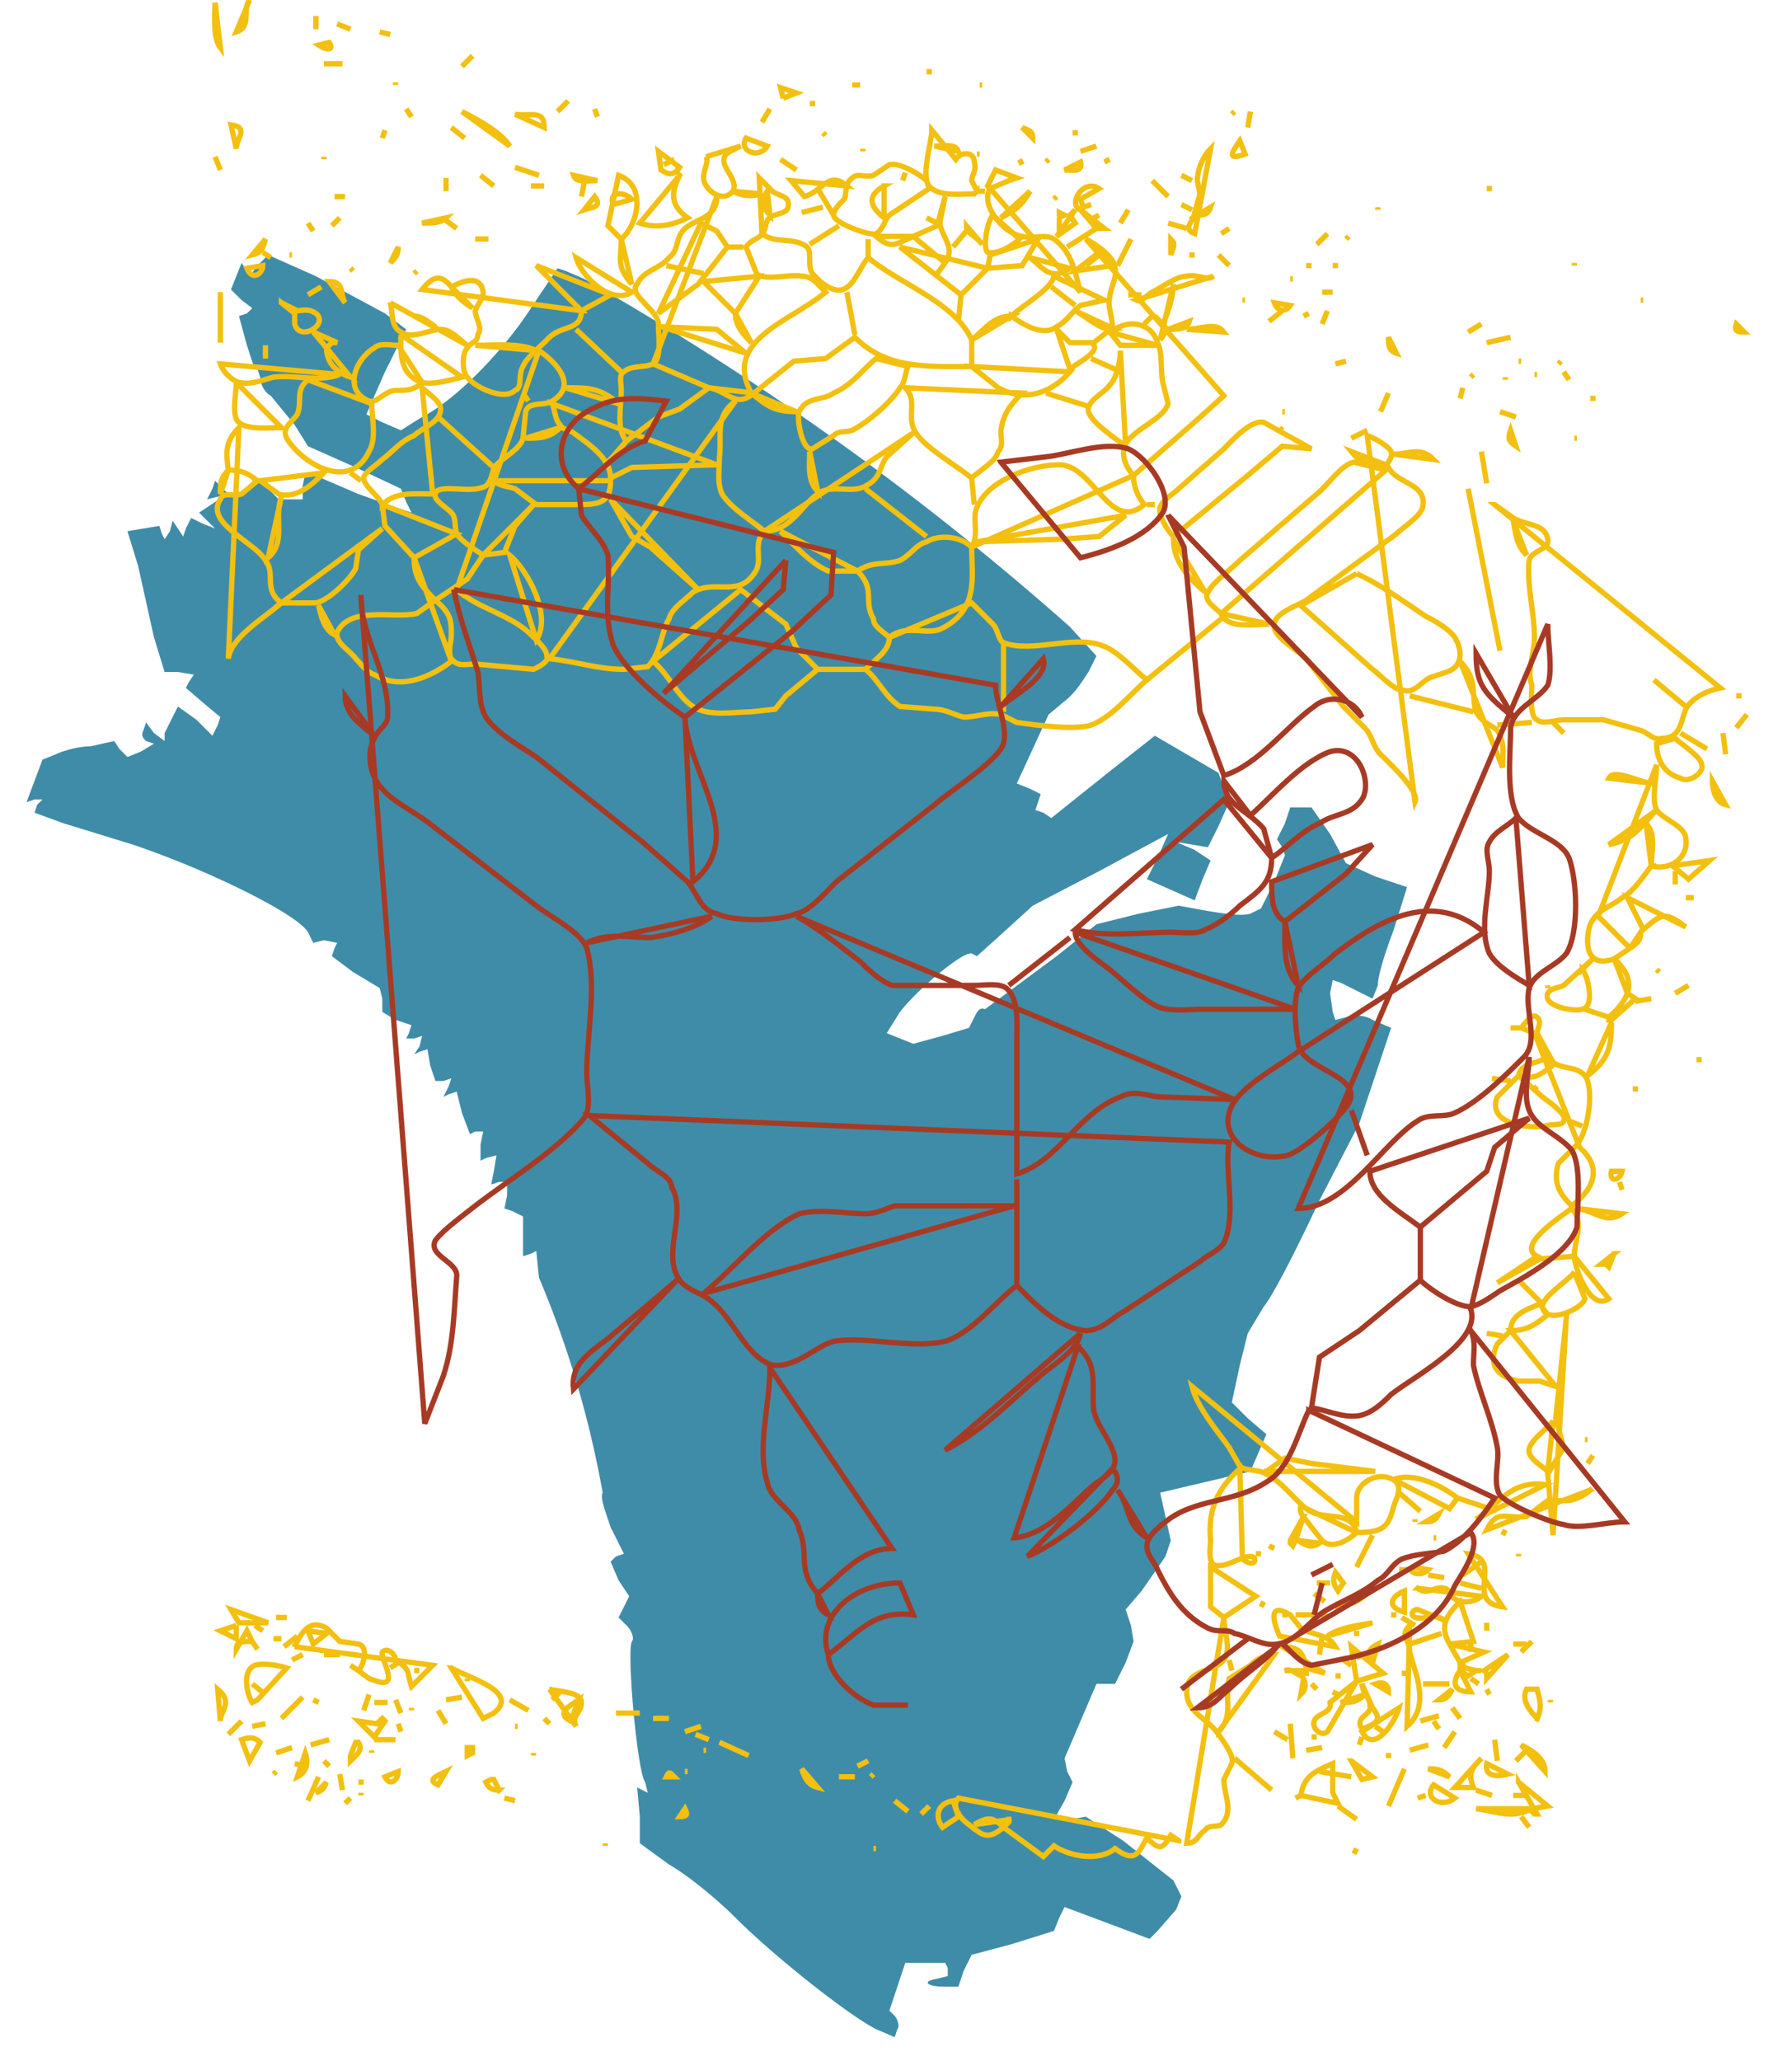 <svg xmlns="http://www.w3.org/2000/svg" viewBox="0 0 675 776"><g clip-path="url(#a)"><path fill="#3f8ca8" d="m93 102 1 2 3-4 4-4 18 8 26 14 8 6-8 16-7 16 6 3 7 3 8-5c12-6 30-24 41-41l10-15 3 1 7 3a1083 1083 0 0 1 183 131l10 11-3 6c-2 3-5 8-9 11l-6 5-6 13-6 13 5 2 4 2-1 3-1 3 3 1 3 2 20-16 19-15 12 7 12 7 2 6 2 5-4 9-4 8-6-1-6-1 7 3 6 4-3 7-3 8-9-4-9-4 4-8 4-9-26 14-25 13-11 10-10 9-2-1c-3-1-20 13-27 22l-5 8 5 2 5 2 11-3 10-3 2-4c1-2 2-4 4-3l27-20 15-12 16-4 15-3 11 2c6 1 13 2 16 1l4-2 5-10 4-10-1-3-2-3 3-6 2-6h8l7 10 6 11 11 5 12 4-5 16c-3 8-6 17-6 21l-2 5-4-2-8-4-3-1-1 5 1 7 1 3 4-1c2-1 7-1 10 1l7 3-6 18-6 18-15 29c-8 17-17 35-21 40l-6 10-3 12-3 14 6 6 7 6-3 7-3 7-17 4-17 4 2 9 2 9-2 6-9 13-6 7 2 6 1 6-3 8-4 8h-7l-6 14-6 14 1 5 2 4-3 7-4 7h6l6-1 14 9 19 15 3 6-2 5-7 8-3 3-16-6-16-6-2 4-2 5-16 5-15 4-3 6-2 6h-5c-7 0-9-2-3-3l4-1v-3l-1-2h-15l-3 9-3 9 2 2c1 1 2 4 1 5l-1 3-7-3c-10-5-38-27-53-42-7-7-18-16-25-20l-11-8v-10l-1-11 2 1 2 1-1-4c-3-4-7-49-5-53 1-1 0-4-2-6l-3-3 2-4 2-4-4-6-3-7 2-2 3-1-5-10c-2-6-4-11-3-13-5-28-13-55-24-81l-1-10-2 1-3 1v-15l-4-2-3-1 1-5v-5h-3l-3 1 1-5 1-6-4 1-2 1v-6l1-5h-3l-2 1-3-8-2-8-3 1-2 1 2-4 1-3-3 1h-3l-2-6-1-6-3 1-2 1 2-3 1-4-3 1h-3l1-2 1-3-6-2-5-3v-5l-1-4-10-6-8-6 1-3 1-2-5-1-4 1-2-4c-4-7-39-24-66-33l-26-8-11-4 1-3 2-2h-3l-3 1 3-8 3-8 5-2c2-1 8-3 13-3l9-2 2 3 3 3 5-2 5-3-3-1c-1-1-2-2-1-4l1-3 3 4 4 3v-3l3-6 2-4 7 5 6 6 2-4 1-3-6-5-7-6 1-2 2-3-6-1h-5l-4-13-6-27-4-13 6-1 6-1 1 3 1 2 2-3 1-4 2 3 2 3 1-3 2-4 4 2 5 2-3-3-3-3 6-4 5-3-4 1-4 1 2-4 1-3 4 4 4 3 4-4 3-4 5 4 4 4h9v-5l1-5 6 2 14 6 14 5 6 2-2-4-2-5-17-8-18-8-5-8-9-11c-2-1-4-4-4-7l-1-3c-1 1-2-3-4-9l-3-11 3-1 2-2-4-3-4-4 2-5 2-5 2 3Z"/><path fill="none" stroke="#f3c010" stroke-width="2" d="M119 6v5m8-2 5 2m11 1 4 1m31 8-4 4m-52-1h7m221 2v2m-201 3v1m220 0h1m-49 0h3m-110 6-4 4m96-4v2m-82 1 1 3m65-3-3 5m-134-5 2 3m316-2-1 6m-5-6-1 1m-294 5 5 4m-30-3-1 3m224 20-1 1c-5 0-12 1-16-2-5-3 0-17 0-22l9 11c2-3 7-3 7 1 1 3-1 5-1 7l2 4Zm0 0h3m33-22h2m-96 0 1 1m96 6 6-2m-88 1v1m43 1h1M81 59l2 5m39-5v1m132 0-4 2m44-2 6 4m84-4 1 2m10-2-1 1m24-1-2 1m-222 2 9 3m170 5-1-1 3-6 8 3-3 1-7 3Zm0 0c-4 6 5 17 12 18 4 1 9-1 12 1 7 5 8 13 10 20l-34-39Zm-32-6-1 3m-159-2 5 4m48 20c6-5 10-20-1-24l-4 19 5 5Zm0 0c0 8-2 10 4 17l-4-17Zm211-24 4 2m-165 80h-1c-11-20 15-27 28-38-3-3-5-6-9-6-4-1-14 2-17-1l-4-10c2-3 5-3 6-5 2-2 1-5 3-6 2-2 7-1 7-5s-5-3-7-6l-4-4 1 21c5 4 12 1 17 5 2 2 0 7 2 10l3 3c11 9 13-3 18-9m-43 51 15-12 12-1 11-8c12 12 27 11 44 11m-82 10c-7 6-10-1-17-2m17 2-17-2m99-8v-10c-6-14-27-21-39-31m39 41 10 8c11 6 21 1 27-6l-37-2Zm-39-41v-7M168 67v5m266-4 6 6m-220-5-1 5m-19-4h5m355 1h2m-254 0 6 10m42 18c4-6-1-9-2-15l2-10-3 11-9 4m12 10-12-10m12 10-3 4m-9-14c-7 3-8 5-14 0h14ZM126 74h4m106 92c-4-4-2-13-2-19 0-3-1-6 1-7 3-3 10-1 12-4s1-10 1-13c1-6-12-12-8-16 2-5 9-6 12-10 4-3 2-7 6-11 5-4 12-4 12-12l-24 63 21 9m-31 20 12-9 8-3 11-8m-31 20-7 8M398 74l-1 1m11 3 3-1m34 0 4 2m-147 1 8-2m209 0v1m-106 7-6-7 9 7h-3Zm0 0-11 7m20-9 3-5m-11 2-2 1m-63 0 4 2m-225-2-3 3m274-3v5m-231-4 4 3m-56-2 2 3m156 6-4-6-6-3-16 34 15-11 11-14Zm0 0h6m160-9 7 2m-131-1-11 7m158-6-3 2m-96-1-5 6m141-5-4 4m12-3-1 1m-328 0h5m188 11 13-1 6-10-18 6-1 5Zm0 0-10 10m10-10-33-8 23 18m58 13-1-1c0-4-2-8-1-11 0-3 3-8 2-11 0-4-7-9-11-11l52 59-10 9-24 21m-7-55c6-4 14-2 16 5 2 4 1 10 2 15l2 8c-2 6-12 9-16 15-2 4 0 9 3 12m-7-55c-5 1-11-5-15-7l15 7Zm7 55c0 4 1 7 4 11-13 11-19-15-32-15-11 0-27 6-31 16-2 4 1 10-2 15m61-27-61 27m60-116-5 10m-59 11-1 10M99 95l3 2m347-2v2m-35-1-5 4m50-4 4 4m-354-4h1m483 3v1m-342 0 14 3m227-3h2m8 0h2m-285 17-17-17 28 11-11 6Zm0 0c0 8-8 5-13 11-3 3-8 7-9 10-2 3 0 8-3 9-4 4-15-1-18-5-2-2-2-9 0-11 1-2 4-2 4-5 2-3-1-6-1-9 1-3 3-4 3-7-1-7-8-4-12-2m49 9-60-8c4-5 7-6 11-1m-38-7 1 1m24 0-1 1m14 5c2 4 5 6 8 8l-8-8Zm107 10 9-14-21 2 12 12Zm0 0c0 4 2 7 6 11l-6-11Zm104 1c4-4 15-10 16-15l19 9-9 2c-3 2-5 6-9 8-5 4-13-1-17-4Zm0 0c-7 0-10 5-15 9l15-9Zm105-14h1m-49 17c2-4 4-11 4-15l-5 21c2-3 3-4 1-6Zm0 0-3-3m-319-8 5-3m275 0 9 7m-322-5v19m236-19 3 16m103-15h5m68-1h4m-34 3h1m149 0h1m-136 4-5 4m22-4-2 5m-63-4-4 4m60-3 2-1m60 7 5-3m-341 2 17 16m183-15-5 4m-289 2-5-6 9 4h-2l-2 2Zm0 0c0 5 3 9 9 11l-9-11Zm437-2 9-2m-469 3v5m82 74c-3-2-8-5-10-8-1-3 0-6-2-8s-7-5-6-7c0-2 4-2 5-2 5 0 10 1 14-1 3-3 2-6 4-8 3-3 9-6 10-10l1-10c1-4 7-2 10-4 10-6 1-15-5-19l-31 90c8 7 19 9 27 16 2 2 7 6 7 9 1 2-3 4-5 5l-22-2c-3 0-6 1-8-1-3-2-1-7-1-10 0-5 0-8-6-13l12-8 6-9Zm0 0 8-1 4-10 7-8-19 19Zm229-74 9 4m87-3-4 1m70-1h-1m16 0-1 1m2 3 2 3m-13-2h1m-24 0-1 1m13 0v1m-423 47c-1-3-7-7-7-10 0-2 5-5 7-7 4-3 7-7 12-9 3-3 10-5 10-10 0-3-5-6-7-8l4 40c-7 0-14-1-19 4Zm0 0 1 8 11 12m-12-20 28 11-16 9m210-30c-6-5-17-11-21-17s1-12-4-17l44 2c-5 5-7 8-8 14 0 3 1 6-1 8-1 4-7 7-10 10Zm0 0 1 10m184-44-1 4m-353-2 2 3m195-3 16 5m113-5-3 7m79-5h2m-313 50c-5-4-13-9-16-14-2-4-1-10-1-14 1-8-2-15 6-21l-70 97c10 1 18 4 28 4l9-1c5-5 5-13 8-18 1-4 6-7 9-10 8-5 17 2 23-7 4-5-1-11 4-16Zm0 0c10 0 14-10 20-14 5-4 13 0 18-3 6-3 5-7 8-11l10-9-56 37Zm195-45h1m81 0 6 2m-406 0 21 19m-100 1c-1-7-1-11 4-16l-4 87c1-8 13-15 20-21m-20-50c5 0 7 1 11 4l-6 5c-3 1-7-1-8 2-6 9 13 16 17 23 4 5-1 11 6 16m-20-50c-3 3-3 5-3 9l3-9Zm20 50h13c5-1 13-9 15-13l1-7 9-8-38 28Zm376-66 1 1m32 0-6 3m84 0h1m-36 5 2 12m-100 49 62-54-12-3c-5 1-10 9-14 12l-29 25c-4 4-10 8-12 12-2 3 3 6 5 8Zm0 0c2 6 13 4 18 4l-18-4Zm-94-25c0 11 3 24-12 31-6 2-13-2-19 3m31-34c-4-4-12-5-17-2-4 1-6 5-10 7-6 2-10 0-16 4m12 25c-2-2-6-4-6-7-4-7 1-11-6-18m12 25c0 5-5 8-9 12m9-12 31-13 8 8c2 2 2 6 4 7 11 4 26-3 37 1 6 2 12 9 17 13-6 5-13 14-21 17-6 2-21 0-28-1l-6-3c-5-1-9 1-14 1-4-1-7-3-11-3l-13-1c-6-4-8-10-13-14m-3-37h-11c-7-3-13-10-18-15l29 15Zm-191-37 4 3m417 3 12 61m-239-61 23 18m-193 8c0 7 2 10 8 16l-7 5c-9 2-25-3-30 7-1 4 5 7 7 10 2 2 4 5 7 6 10 6 21 1 29-5l-14-39Zm276-20h3m-127 62-8-8-4-9-17-13-33 27c6 5 9 13 15 17s16 2 22 2l9-1 4-5 12-10Zm0 0h18m134-19-28 23m-54-14v26m245-12 12 10m20-5v2m-124-1 24 6m103 1-4 5m-90-1 13-1m8 0 4 4m44 0 10 6m6-6 1 8m-28 42c7 2 14-3 13-10 0-5-8-7-11-11-2-4 0-12 0-17l-22 57 12 12-6 4c-11 4-11-7-9-13 3-6 7-6 12-10 4-2 8-8 11-12Zm0 0c0-5 2-12-2-16l2 16Zm9 2v5m4 5h3m-32 45c8-7 11-14 2-22l5 13 3 2-9 8h-1v-1Zm0 0-9-3m27-15 1 1m-42 5v1m48 2 5-3m-14 5-6 1m-43 10 5 2 17 43c9 8 5 16-3 22-5-5-7-9-5-16l7-7c4-5 6-18 4-24s-9-4-13-7l-6-11c0-2 2-4 0-6s-5 3-6 4Zm0 0h-4m3 18c1-5 6-4 11-7l2 3c-4 3-7 6-13 4Zm0 0-8 8c-4 10 11 12 18 11 2-1 7 0 7-2 1-2-2-4-4-6l-4-3-9-8Zm67-6h2m-79 7 7 1m10 2-1 1m38-1v2m-25 11 5 2m14 21 1 3m-39 34 9 9m-12 10c6 0 9-2 14-6l-3-4c-5 2-11 4-11 10Zm0 0-5 5c-3 6-2 12 8 14h8l6 2-17-21Zm-9 1 6 1m-55 74c-2-9-13-4-19-9-5-4-9-10-15-13-3-2-8-1-10-3l-4-7c-5-7-12-15-14-23l62 51v-9c0-6 9-11 15-6 2 3 0 6-1 9-2 8-4 10-14 10Zm0 0c-2 2-9 7-13 3l-4-5c-2-3-5-5-4-8l21 10Zm86-35h1m2 6-2 3m-49 13c-5-4-16-10-24-7l21 11 3-4Zm0 0 12 4m-34-6 8 7m28-1 1 1m-31 3v1m34 3-1 2m-49 0-6 12m29-11h1m-63 3 2 1m92 2v1m-99-1h2m83 3-7 5m-90 16-5-4v-15l17 11-12 8Zm0 0c0 5 3 12 0 16-4 5-14 3-14 12 0 8 8 10 12 16 2 3 6 8 5 11l-3 6c0 6 4 12-1 17-1 1-5 0-6 2-3 2-3 5-7 5l14-85Zm66-18h3m8 2 6 1m-48 2h5m49 0 8 2m-63 2 4 3m-23 0-1 2m71 14c-4-7-1-11 4-16l5 15-9 1Zm0 0 4 7m-4-7 13 3-9 4m-62-18h12m25-1v2m-42-1h2m-377 1h-4m424 0 5 3m27-1v3m-464-2 3 2m412 0v2m20 3 12-4m-45 1-1 7m-390-3 5-4m-9 1h3m471 1-4 4m-478-4 2 3m453 5v3m0-3 2 2 4 1m14-10h5m-21 0v3m-43 11-2-13 12 10-10 3Zm0 0-10 8c1 4-5 4-6 7s3 6 5 4l11-19Zm-401-8 4-2m8 0h6m383 1 4-1m-52 2 1 4m42-4 3 2m-359-1-3 2m403 1 3 2 3-2m-6 0c-3 4-3 8 4 8l-4-8Zm6 0h2m-426-2 3 2m21 0h2m346 1v2m24-2h3m-355 2v1m378-1 3 2m-462 0 5 4m394-4 2 2m40-2h10m14 2 1 2m18 9c-3-3-6-7-4-11h4c1 4 2 7 0 11Zm0 0v1m-368-11-3 3m294-3 2 1m-365 0-2 6m-23-5-8 8m62-7 6-1m410 1v1m-466-1 2 1m29-1 2 5m41-5 7 4m-58-3h5m401 2 3 4m-395-4v1m10 0 3 5m64-4h9m294 3 7-2m-337 1 2 2m39-2h6m288 1 2 3m-451-3-5 5m14-4-5 1m55-1 1 3m335-3 1 13m-293-12h1m63 2 6-2m254 0 3 2m-41 0 5 3m63-3-4 6m-282-5 5 2m227-1h2m17 0-1 3m-388-2-7 2m446-2 1 8m-293-7 11 5m249-2 7-2m-46 2 6-1m-388 0-6 2m472-2-5 5m-431-4v1m125-1h1m-65 1v1m322-1v2m-58 0 14 12m-357-11 2 2m203-2-4 2m-212-1 4 1m375 11 14 3-2-4v-11c-7 3-11 5-12 12Zm0 0-2 1m41-11-6 14m-264-13h-1m239 0 12 2m-406-1 1-1m24 1 1 6m200-6-1 1m-208 0-4 9m200-9h6m-187 2h2m419 3 6 2m-426-1v1m398 1 3-1m33 0h5m-443 1-2 2m60-2 4 1m143 0 5 4m162-2 7 5m-161-5-3 3m226 1 3 4m-348 6v1m283 1-1 2m-181-2h1M94 0c-3 4 1 10-5 12l5-12ZM81 1c0 4-1 13 2 17L81 1Zm43 15c2 3-1 3-4 1l4-1Zm171 21-1-4 6 2-5 2Zm-121 5c6 3 15 8 18 13l-18-13Zm20 1c6 1 11-2 11 5l-11-5ZM87 47c7 1 2 5 2 9l-2-9Zm298 1c2 1 4 1 4 4l-4-4Zm-104 4c-3 5 5 8 8 3l-8-3Zm186 1c-2 3-6 8 2 5l-2-5Zm-115 2c4 0 8-1 9 2l-9-2Zm-86 4c1 2-1 5-1 8 0 4 7 10 11 5 3-5-8-11-1-15l4-2-13 4Zm190-3c-3 3-5 8-5 12l1 5-2 7c0 3-5 6 0 8l6-32Zm-208 1 1 7c3 2 5 2 7-1l-8-6Zm159 4c1 4-3 3-6 3l6-3Zm-57 10-15 10c-2 2-2 5-5 7-2 1-16-4-16-7 0-2 2-4 4-6 1-2 0-6 3-8 2-2 5 0 8-1l6-4c4-1 12 4 14 6l1 3Zm-134-5c1 3 5 2 9 2l-9-2Zm40 0c-3 6-4 11 3 16-6 3-12 4-18 2l15-18Zm42 2 5 6c7-2 9-10 16-4l-21-2Zm35 2c-7 4-5 8 0 12V70Zm74 5 1 3-1 1c-5-2 1-12 7-8l-7 4Zm-118-3c-2 3-2 6 1 9l-1-9Zm99 0c-3 5-5 7-11 10l11-10Zm-157 5c-2-5 4-5 7-2l-7 2Zm45-5c4 2 7 2 11 1l-11-1Zm-52 2c3 4-1 4-4 5l4-5Zm232 4c-1 3-3 3-5 3l5-3Zm-58 11 7-5-2-3 2-2-7 10Zm1-9c0 2 0 2 2 1l-2-1Zm-25 1c-2 2-4 12-2 14 4 1 10-3 12-5l-10-9Zm-206 1c-2 2-5 2-9 2l9-2Zm196 3c0 3 4 4 6 7l-6-7Zm-264 5c-1 3-1 5-5 6l5-6Zm341 0c2 2 1 3 0 6v-6Zm-291 3c0 3-1 4-3 6l3-6Zm264 2 5 5-14 2 9-7Zm-26 2c5 4 8 9 15 4l-15-4Zm-171 0c2 7 13 18 21 13l-21-13Zm-118 3c0 3-4 6-6 1l6-1Zm329 13c2 1 4-2 6-3 4-2 9-6 13-6 4-1 8 2 10 0l-29 9Zm-304-7c6 0 4 5 6 8l-6-8Zm23 8c1 3 0 9 4 11 4 3 11-1 15-1s7 4 10 6l-29-16Zm333 0c1 3 4 4 6 1l-6-1Zm-374 0 6 3c2 0 4-1 7 1 5 4-6 11-8 4v-4l-5-4Zm50 5c3 0 5 2 8 4l-8-4Zm292 2c-1 3-4 3-8 3l8-3Zm206 1c-1 3 1 3 3 3l-3-3Zm-207 2c5 0 11-3 14 1l-14-1Zm-198-1 21 1 11 9-32-10Zm149 1 5 15c2-2 13-7 8-10h-8l-5-5Zm20 1 4 5h14l-18-5Zm-267 1c0 6-1 15 8 18 4 1 11-1 15-2l-23-16Zm372 1c0 3 0 5 3 6l-3-6Zm-364 17c-3 3-6 3-10 3s-7 5-10 4c-10-4-5-16 2-20 2-2 6-1 9-1l9 14Zm20-14c7 0 17-1 23 2l-23-2Zm243 2c0 3-1 10-4 13-2 3-9 6-8 10s10 10 14 13l-2-36Zm-92 3c-5 4-9 10-16 13-4 3-10 1-13 7-1 2 1 15 5 14l8-5c2-2 4-1 7-2 6-3 15-11 18-16 2-2 2-6 3-8l-12-3Zm-247 2c1 3 4 6 7 7 5 1 9-1 13-2 8-1 17 2 25-1l-45-4Zm33 6c-5 4-2 8-4 13-2 3-6 5-4 9 6 10 24 20 31 5 3-5 1-13 1-18l-24-9Zm-27 1c0 4-2 13 1 15 3 3 12 2 16 2l-17-17Zm124 2c9 0 13 0 20 6l-20-6Zm70 2c6 5 9 7 17 7l-17-7Zm-75 4c1 2 1 6 3 8 1 2 4 2 5 3 7 5 14 10 14 17l8-4 32-1-62-23Zm286 17-11-1-13 11-28 23c-2-2-6-8-5-11s5-5 7-7l17-15c3-3 10-11 15-10l18 10Zm-283-8c-4 4-8 4-13 4l13-4Zm358 1c-1 3-1 4 2 6l-2-6Zm-54 2c3 1 8 4 9 6 1 3-3 5-1 6 3 6 14 6 13 14 0 4-7 8-10 11l-34 25c-3 2-13 5-12 10 0 4 9 9 12 12l14 18 8 8c3 3 3 7 6 10s15 14 13 18l-18-138Zm10 7c6 0 10-3 15 2l-15-2Zm-220-1c0 5-1 11 3 15l-3-15Zm204 0c4 5 7 5 13 5l-13-5Zm-387 8c-4 4-10 10-17 8l-7-5 24-3Zm64 3c2 2 5 2 8 3l8 6h14c9 0 14 0 14-9h-44Zm-80 6c-3 8 2 17-5 23l5-23Zm124 1 8 14 7 4 18 16-33-34Zm333 2 7 5c5 3 12 2 13 8 1 4-6 4-7 8-1 9 2 20 2 29 0 6-3 12-1 18 0 3-1 12 2 13 2 2 7 0 10 0h15l14 4c3 1 5 4 8 3 7 0 7-6 9-11 2-4 8-7 13-8l-85-69Zm-139 4-10 8-14 1-32 1 56-10Zm146 2c1 5 1 9 5 13l-5-13Zm-128 7c0 8 5 14 12 20l-12-20Zm-250 6c7 6 16 23 10 32l-10-32Zm319 7c9 4 17 10 26 16 4 2 9 5 11 8 3 5 3 11-3 13l-6 2c-3 1-6 6-10 5-4 0-8-5-12-8l-27-24 21-12Zm-391 12c1 4 2 9 6 11l-6-11Zm430 21c7 7 4 13 6 19 2 4 6 5 8 7 3 5 2 9 2 14l-16-40Zm81 29c2 2 10 7 10 10 1 3-5 7-8 5-7-2-9-8-9-13l7-2Zm-25 15c2-4 12 2 17 2l-17-2Zm39 1c0 3 1 8 5 9l-5-9Zm-21 11c-6 6-8 11-18 13l18-13Zm20 19-8 7-6-5 14-2Zm-31 14 6 12c7-6 8-7 16-1l-22-11Zm5 13c0 3-1 4-4 6l4-6Zm-22 14c2 2 5 14 0 15-3 1-15-1-13-6 1-2 4-2 6-3l11-10-4 4Zm11 20c0 9-1 14-9 20l9-20Zm0 56c-1 4 3 4 4 0h-4Zm-28 32c-8-4 9-15 13-18 5 5 1 12 1 18l-13 1-16 9 15-10Zm15-18c7 1 11 6 17 2l-17-2Zm14 17-2 5-1-1h-2l5-4Zm-15 1c0 4 6 21 13 16l-13-16Zm0 6c-2 3-12 9-12 13 1 7 15 1 16-3l-4-10Zm-3 17-4 38 3 11-6 10 2 23 5-82Zm-5 39c-2 3-10 8-9 12 1 3 5 5 7 7l2-19Zm-108 19 7-5 10 2 24 3h-41Zm-10-1c-9 8-12 16-11 27 0 2-1 7 1 9 4 2 10-3 14-3 3 0 2 5-3 1l-1-34Zm89 19c8-5 13-15 26-13l-26 13Zm43-11c-2 2-6 4-9 4h-7l-8 6c-8 1-11-3-15 5l39-15Zm-57 9c-1 2-2 3-5 3l5-3Zm-51 1-5 9v1l1 1 1-2 3-9Zm-2 9c3 2 5 3 8 1l-8-1Zm64 5c14 2-2 18 13 20l-13-20Zm-15 6c-3 3-8 1-6-1l6 1Zm-35 1c-1 3-1 4 1 7l2-3-3-4Zm31 6c4 3 6-1 10 0 2 0 2 3 4 4 3 2 8 1 10-1l-24-3Zm-5 1c-5 2-7 6 0 8v-8Zm-22 5-3 1v-1c7 0 7-1 11-4l-8 4Zm37 6c-4-3-6 0-11-1-2-1-1-3 1-3l10 4Zm-457-4 3 5h11l-14-5Zm395 10c-1-2-6-14 4-8l4 5c5 3 10 2 13 7l-21-4Zm18 0c4-3 11-4 17-5l-17 5Zm-389 4c2-4 5-11 12-7l5 5 7 1c4 1 2 8 0 10l4 3 3 1c9 3 1-9 2-11 2-2 5 1 5 3 6 4 4 4 6 10l8-8-52-7Zm420-8c-4 4 0 5 0 10 2 8 8 20-1 28l1-38Zm-442 0v5l-6-3 6-2Zm4 2 2 4c-4 0-6 0-6 3l4-7Zm23 0 2 5 5-4-7-1Zm401 12c-2-3-2-5 2-7l-2 7Zm-34-6c7 0 8 3 9 8l7 2-16-10Zm-24 32c6-6 2-13 4-20l8-5c2-2 5-4 9-4l-21 29Zm109-29-9 6 1 1v2l8-9ZM97 640l-2 1c-2-3-4-12 1-14 3-1 9 0 12 1l-11 12Zm387-11c2-1 4 1 6 2l1-1h1v-1h-8Zm-314-1c7 4 26 9 16 17l-4 2-12-19Zm321 4c1 2 1 4-1 6l1-6Zm27 2c3-1 5 0 5 3l-5-3Zm-5 0c0 3 3 5 3 8 1 4-6 4-3 9 5-2 8-3 4-8l-4-9Zm-306 2c4 1 12 1 12 5s-4 5-2 9l-10-14Zm-125 0c6 5 1 8 1 12l-1-12Zm465 0c-1 2-2 4-5 4l5-4Zm-33 2c-3 3-5 3-9 3l9-3Zm-296 2c-3 2-9 5-3 8l3-8Zm309 3c-1 4-9 18-14 9l14-9Zm-385 6 2-2 1 1-4 6-6-6 7 1Zm-48 14-3-8c3-1 5-1 7 1l-4 7Zm47-8h8-8Zm-9 6 2-5h1c2 3-1 5-3 7v-2Zm441-4c4 2 9 5 9 10l-9-10Zm-397 1h2v2l-2 1v-3Zm-61 2c1 3 1 7-3 9l3-9Zm443 2c-4 4-5 6-3 11h-7l10-11Zm-49 1 8 6-4 1-4-7Zm51 1c-1 5 4 5 8 4l-8-4Zm-258 2c1 3 2 6 6 7l-6-7Zm236 0c3 0 5 0 8 3l-8-3Zm-388 1c0 3-3 6-5 2l5-2Zm101 2c1-2 1-2 3 0h-3Zm-86 3c-5-2 1-4 3-5l-3 5Zm23 2c-3 0-4-1-5-3l2-1h1l2 4Zm-65-3c-1 2-1 3-4 4l4-4Zm449 0 11 9-6 1v1l1 1h1l-7-12Zm-32 1c-4 5 3 9 8 5l-8-5Zm-96 21-3-2c-3 5-4 6-9 1-3 5-4 10-12 4-6 5-17 3-23-1l-4 4-15-11c-6 5-8 3-13-1-3-2-7-7-4-10l83 16Zm-83-9-6 4c-3-4-2-9 4-10l2 6Zm-103-3c1 2 1 3-2 3l2-3Zm298 0c8 1 13 4 21 0h-21Zm-189 6c5-3 7-3 11 1l1-1 1-1v-1h1l-14 2Z"/><path fill="none" stroke="#a73a24" stroke-width="2" d="M218 184c8-6 15-15 25-18l8-15c-9-1-18-2-26 2-15 6-18 22-7 31Zm0 0 1 10c3 5 8 9 10 15 1 11-2 22 2 34 4 9 18 21 27 27m-40-86 96 24-1 16-15 14-40 32m0 0c1 21 24 45 3 62l-3-62Zm221 53c6-4 11-10 18-13 6-4 12-3 16-9s-1-21-12-18c-11 4-22 17-30 24l-10-13c0 9 9 11 15 18l3 11Zm0 0c0 9-4 12-12 18-3 3-8 7-13 9-3 2-9 1-13 1-11 0-25 2-36-1l56-49 18 22Zm5 24 23-18 10-11-38 14c0 6 0 12 5 15Zm0 0c0 8-1 18 5 24l-5-24Zm-104 24 23-18m132 129c3 3 13 10 19 10 4-1 8-4 11-6 9-5 26-14 29-24 0-6 2-23-2-29-4-5-12-8-15-13-4-6-1-16-1-22l-22 95c4 12-21 25-30 32-3 3-7 7-12 8-6 1-12-2-18-3l3-19 15-10 23-19Zm0 0v-20m-26-44 6 17m-132 49c-8 6-17 18-27 21-13 3-29-2-42 0-7 2-14 10-23 9-10-3-15-18-23-24-3-3-9-4-12-8-7-10 3-25-3-35 0-4-6-6-9-9l-22-18 241 10c-2 11 3 27-2 38-2 3-7 5-9 7l-29 19c-4 2-8 7-14 7-11-1-20-11-26-17Zm0 0v-40m152 18 25-21 3-9 13-11-60 20c0 9 11 15 19 21ZM308 600c-8-9-3-15-7-24-1-7-11-11-12-18-4-13 1-29 1-43l46 68c-12 0-20 11-28 17Zm0 0c0 3 0 6 4 8l-4-8Zm194-11-8 4m-182 30c11-8 17-17 32-15l-5-12c-17 0-32 12-27 27Zm0 0c0 7 9 16 17 19h13m156-46-3 12m-25 9-25 19m-68-462 17-2c9-1 22-6 31-3 7 3 17 17 13 24-6 9-19 14-31 17l-30-36Zm63 20 6 12 6 62 9 24c13-4 24-19 34-26 6-5 15-3 18 4l-73-76Zm-144 17-1 11-13 12-32 27 46-50Zm-125 11c2 11 6 21 9 31 1 5 0 12 3 17 4 6 13 11 19 15l40 32 17 15c4 5 5 11 11 12 6 3 23 3 30 0 5-1 11-8 15-12l37-29c7-6 20-14 25-21 4-6-2-17-2-24l-204-36Zm-35 3c0 15 11 29 10 45 0 3-4 5-5 8-3 5-2 14 3 19 4 5 13 9 19 14l39 30c5 4 17 10 19 16 4 14 0 33 0 47 0 5 2 13-1 17-10 12-28 23-41 33-5 4-12 9-15 13-3 6 9 8 8 14-1 12-1 25-5 37l-7 18-24-311Zm447 10c0 7 2 17 0 23-4 6-14 9-14 17s-2 25 3 33c5 6 16 8 19 15 3 8 4 28-1 36-4 5-12 7-14 13-2 8 4 20-2 26s-17 17-26 21c-4 2-10 0-14 3-13 8-27 33-45 33l94-220Zm-27 11c0 12 3 15 14 24l-14-24Zm-163 2c2 7-10 13-16 18l16-18Zm-263 14c0 7 6 11 11 15l-11-15Zm441 46c-3 3-8 5-10 9-2 3 0 7 0 11 0 9-4 22 0 31 3 5 10 9 15 12l-5-63Zm-82 88c-8 6-24 14-26 23-3 10 9 19 22 16 6-2 18-13 22-18 9-12-17-14-18-24-1-5-2-16 0-21 2-4 10-9 14-13 17-13 37-24 56-8l-70 45Zm-221-51c-5 4-15 7-23 8-8 0-16-2-24 2l47-10Zm32 0c9 5 16 11 24 17 3 3 7 7 12 9h31c4 0 9-1 12 1 5 4 4 14 4 19v51c16-5 23-23 39-29 6-3 10 0 16 0l27 1-165-69Zm105 6c0 5 9 11 13 14 6 5 12 11 18 14 5 2 12 1 17 1h35l-83-29ZM265 487c11-9 23-24 36-30 8-2 18 0 25 0 4 0 8-2 11-3h45l-117 33Zm-10-5-26 22c-8 6-14 10-13 19l39-41Zm299 19c2 4 1 8 1 13 2 10 7 20 9 31 1 5-2 13 1 18 4 4 18 10 24 11 6 2 16-1 23-1l-58-72Zm-147 1c-1 6-9 11-14 15-12 10-23 22-37 29l51-44Zm-1 5c8 7 5 15 6 24 1 6 8 13 8 19 0 4-5 7-8 9-8 7-18 19-30 20l24-72Zm87 24c-4 8-7 22-16 27-12 8-27 6-38 15-4 3-7 6-7 9 0 4 3 6 4 9 4 8 9 17 19 22 4 2 7 0 10 2 5 1 11 5 16 4 8-1 13-10 19-13 7-4 13-6 19-11 4-2 5-6 9-8 5-2 11-2 16-3 8-4 15-14 19-20l-70-33Zm-74 22c2 2 3 5 0 8-5 8-22 21-32 25l32-33Zm2 8c5 7 3 13 11 18l-11-18Zm133 16c4 5-3 15-6 20-6 14-22 23-39 27l-15 3c-5-1-8-6-11-8l71-42Zm-73 43c-5 6-12 10-18 16-4 3-6 7-12 7l30-23Z"/><clipPath id="a"><path fill="#fff" d="M0 0h675v776H0Z"/></clipPath></g></svg>